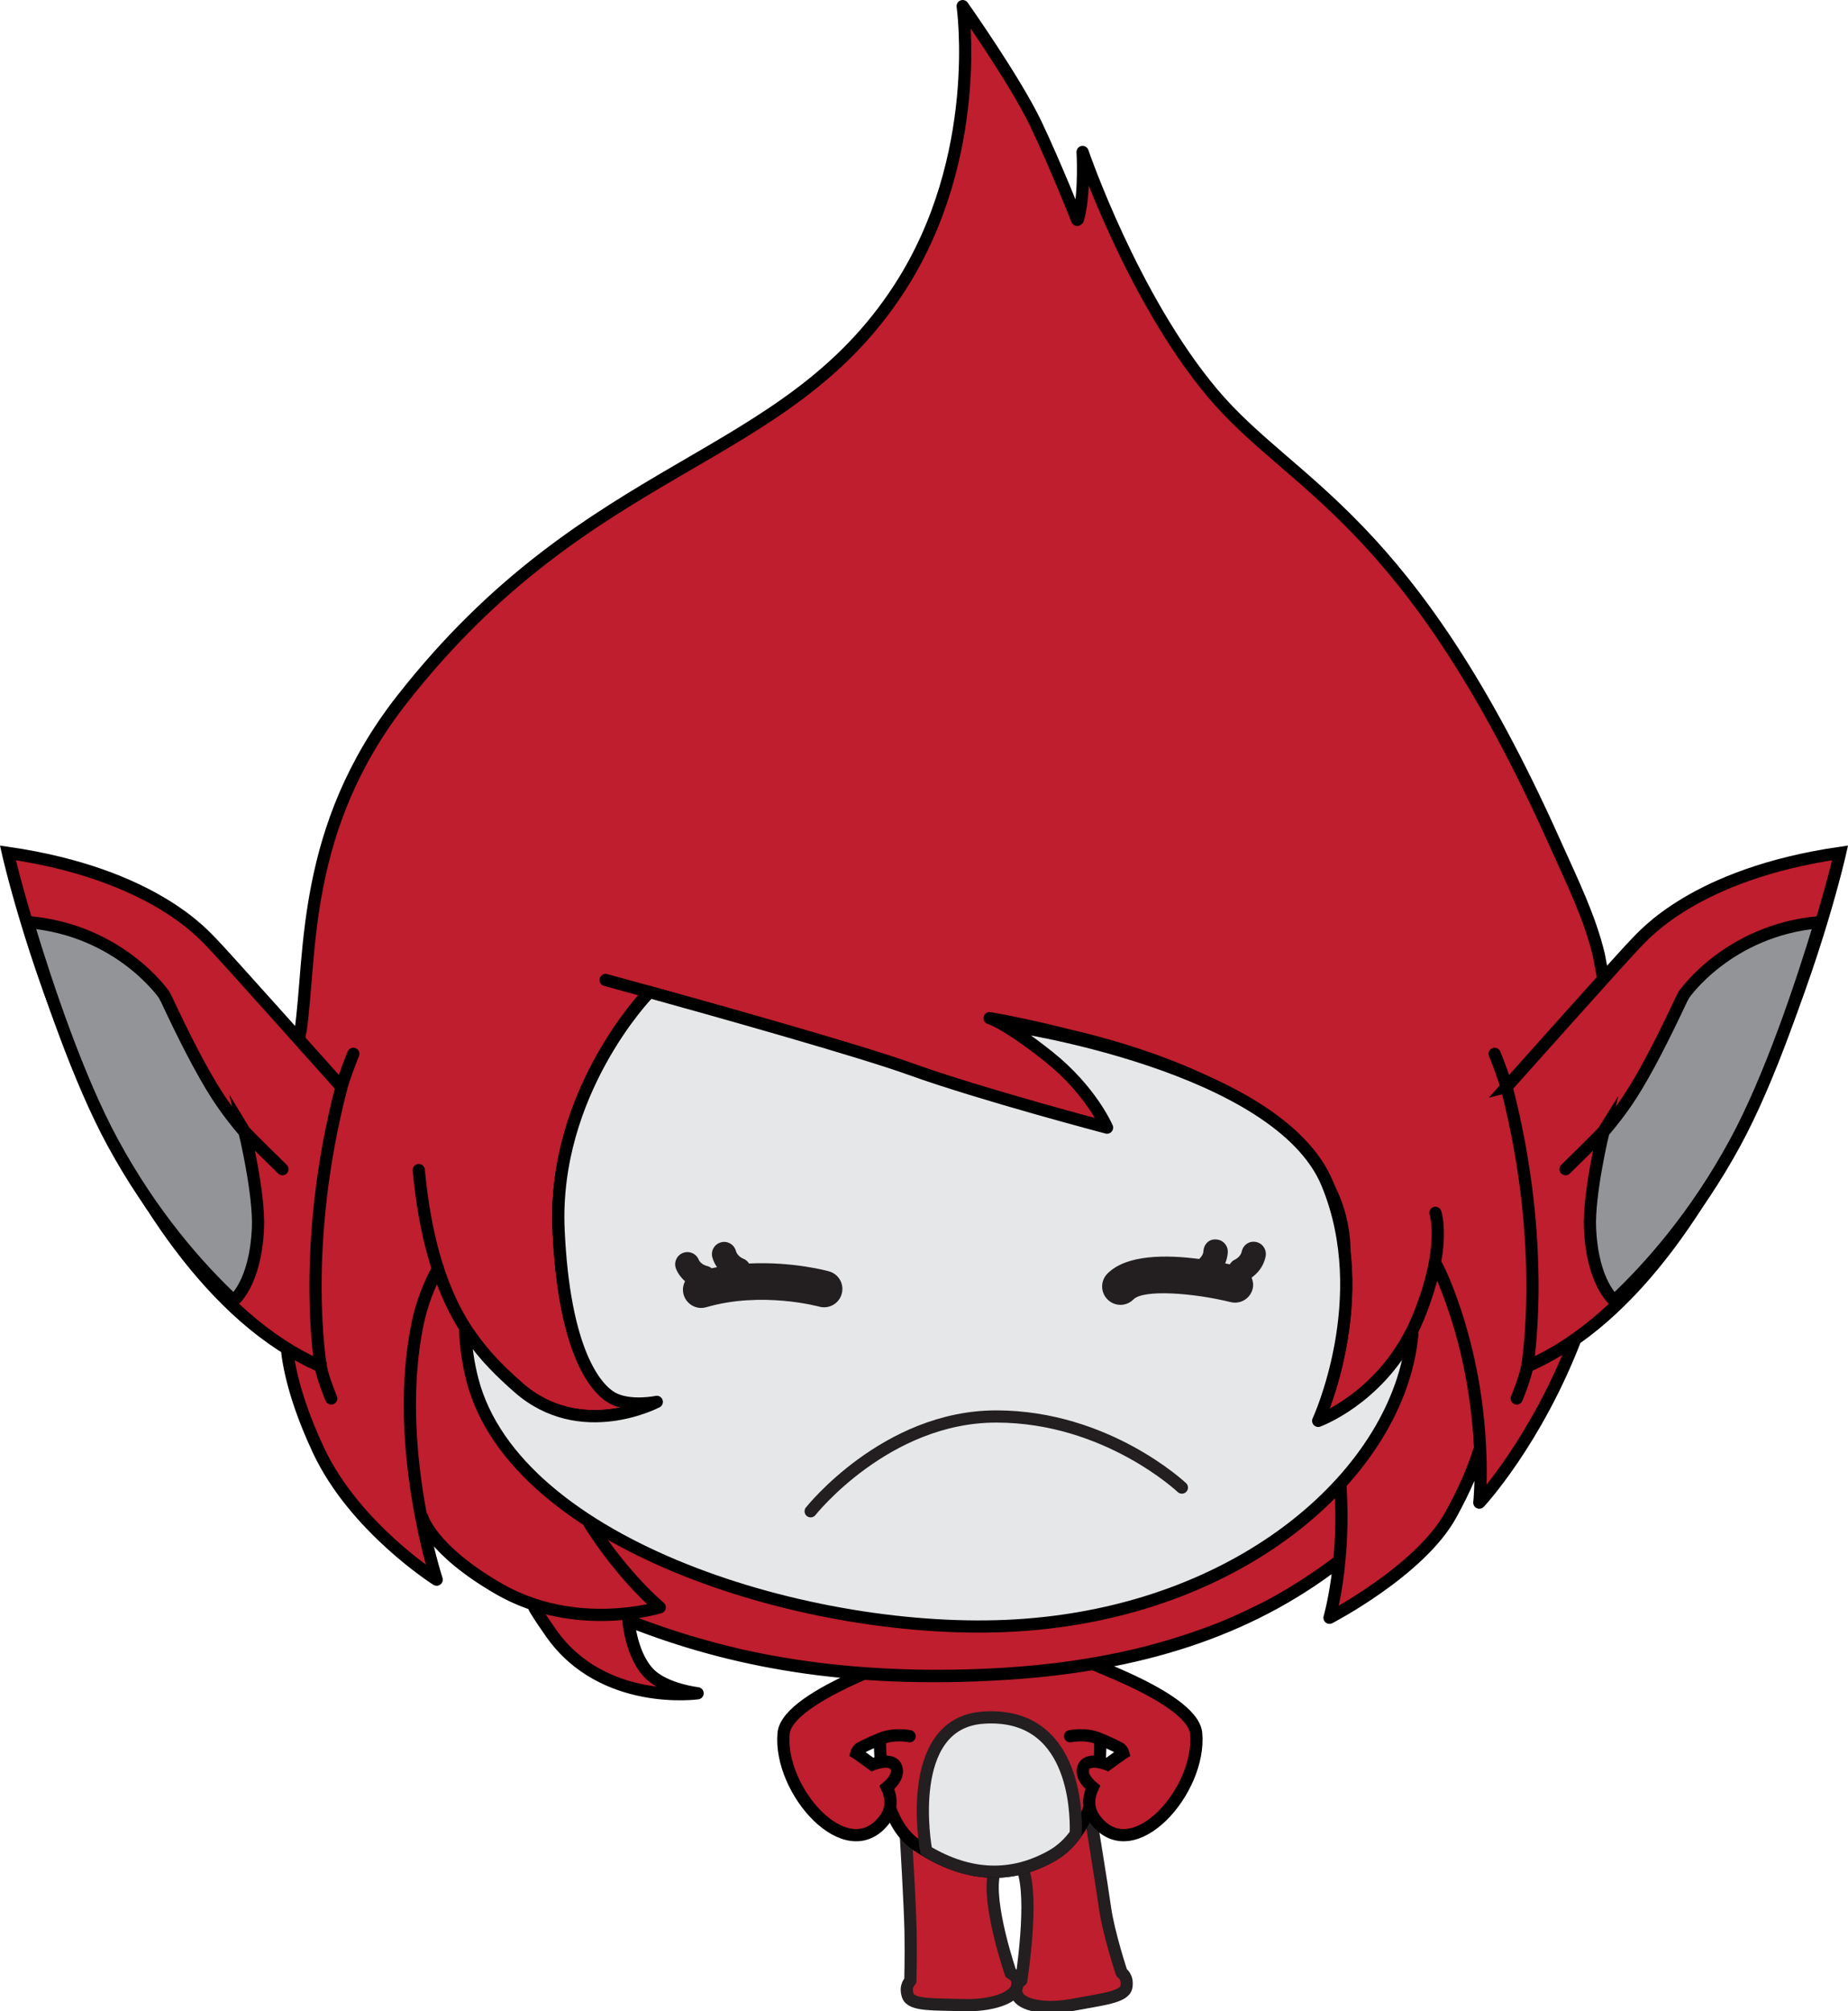 <svg version="1.1" xmlns="http://www.w3.org/2000/svg" xmlns:xlink="http://www.w3.org/1999/xlink" width="136.718" height="148.771" viewBox="0,0,136.718,148.771"><g transform="translate(-127.025,-127.005)"><g data-paper-data="{&quot;isPaintingLayer&quot;:true}" fill-rule="nonzero" stroke-width="0.902" stroke-miterlimit="10" stroke-dasharray="" stroke-dashoffset="0" style="mix-blend-mode: normal"><g><path d="M204.188,261.102c1.561,-0.455 3.479,0 3.479,0c0,0 0.849,5.16 1.109,7.027c0.261,1.869 1.227,4.794 1.227,4.794c0,0 0.488,0.292 0.352,1.056c-0.141,0.762 -1.819,0.91 -3.92,1.31c-2.099,0.395 -3.817,0.056 -4.147,-0.696c-0.333,-0.746 0.288,-1.096 0.288,-1.096c0,0 0.978,-6.163 0.087,-8.284c0.006,0.006 -0.468,-3.533 1.524,-4.111v0v0v0v0v0z" fill="#be1e2d" stroke="#231f20" stroke-linecap="round" stroke-linejoin="round"/><path d="M197.455,261.679v0v0v0v0v0v0c2.815,1.292 3.115,3.88 3.118,3.884c-0.559,2.226 1.226,7.396 1.226,7.396c0,0 0.667,0.245 0.459,1.034c-0.213,0.791 -1.854,1.393 -3.993,1.326c-2.136,-0.071 -3.816,0.042 -4.073,-0.692c-0.257,-0.734 0.181,-1.097 0.181,-1.097c0,0 0.05,-1.766 0.016,-3.654c-0.035,-1.882 -0.344,-7.05 -0.344,-7.05c0,0 1.566,-1.994 3.41,-1.147z" fill="#be1e2d" stroke="#231f20" stroke-linecap="round" stroke-linejoin="round"/><g><path d="M208.315,254.48v0v0v0v0v0v0c0.416,2.809 -0.253,7.982 -3.469,9.797c-3.184,1.792 -6.56,1.552 -10.059,-0.836c-2.9,-1.981 -2.83,-7.64 -2.527,-10.807v0c0,0 0.019,-7.326 6.185,-8.228c6.164,-0.902 9.027,4.717 9.504,8.225c0.15,0.619 0.276,1.248 0.366,1.849z" fill="#be1e2d" stroke="#000000" stroke-linecap="butt" stroke-linejoin="miter"/><path d="M206.615,262.529v0v0v0v0v0v0l-0.016,0.143c-0.472,0.653 -1.054,1.208 -1.754,1.603c-2.949,1.661 -6.062,1.578 -9.286,-0.342l-0.033,-0.144c0,0 -1.709,-9.317 4.232,-9.733c6.746,-0.468 6.9,6.915 6.857,8.475z" fill="#e6e7e8" stroke="#231f20" stroke-linecap="round" stroke-linejoin="round"/></g><path d="M194.322,255.43c0,0 -1.107,-0.245 -2.143,0.177c-0.957,0.389 -1.556,0.725 -1.556,0.725c-0.118,0.108 -0.209,0.223 -0.242,0.348l0.116,0.072l1.063,0.77c0,0 1.59,-0.638 1.801,0.316c0.12,0.539 -0.316,1.037 -0.719,1.373c0.356,0.777 0.416,1.621 -0.207,2.423c-2.773,3.568 -7.833,-2.198 -7.438,-6.42c0.135,-1.458 2.757,-2.982 5.296,-4.125c0,0 4.043,-1.839 5.004,-1.839" fill="#be1e2d" stroke="#000000" stroke-linecap="round" stroke-linejoin="miter"/><path d="M205.219,249.249c0.96,0 5.004,1.839 5.004,1.839c2.538,1.143 5.16,2.667 5.296,4.125c0.395,4.222 -4.665,9.987 -7.438,6.42c-0.624,-0.802 -0.564,-1.646 -0.208,-2.423c-0.403,-0.337 -0.839,-0.834 -0.719,-1.373c0.211,-0.954 1.801,-0.316 1.801,-0.316l1.063,-0.77l0.116,-0.072c-0.032,-0.126 -0.124,-0.24 -0.242,-0.348c0,0 -0.599,-0.336 -1.557,-0.725c-1.036,-0.422 -2.143,-0.177 -2.143,-0.177" fill="#be1e2d" stroke="#000000" stroke-linecap="round" stroke-linejoin="miter"/><g><g stroke="#000000" stroke-linecap="round" stroke-linejoin="round"><path d="M244.208,224.243l-0.536,1.553c-2.974,7.841 -7.201,12.354 -7.201,12.354c0,0 0.152,-1.4 0.07,-3.649l-0.132,-0.046c-0.382,1.184 -1.006,2.711 -2.048,4.597c-2.278,4.142 -8.973,7.615 -8.973,7.615c0,0 0.416,-1.424 0.677,-3.754l-0.095,-0.356c-0.727,0.558 -1.479,1.072 -2.238,1.571c-0.224,0.148 -0.448,0.292 -0.675,0.432c-0.692,0.43 -1.397,0.841 -2.116,1.224c-0.284,0.15 -0.581,0.289 -0.867,0.432c-0.525,0.263 -1.058,0.51 -1.598,0.751c-0.396,0.173 -0.797,0.347 -1.204,0.508c-0.422,0.17 -0.855,0.322 -1.285,0.481c-0.792,0.283 -1.597,0.548 -2.418,0.791c-0.268,0.079 -0.537,0.159 -0.809,0.233c-0.586,0.162 -1.177,0.319 -1.778,0.458l0.003,0.002c-3.018,0.702 -6.219,1.161 -9.646,1.373c-3.707,0.228 -7.069,0.191 -10.208,-0.028v0c-2.484,-0.173 -4.809,-0.471 -7.01,-0.875c-0.106,-0.019 -0.214,-0.039 -0.321,-0.057c-0.68,-0.13 -1.35,-0.267 -2.007,-0.414c-0.229,-0.054 -0.449,-0.111 -0.677,-0.167c-0.873,-0.207 -1.721,-0.434 -2.558,-0.677c-0.529,-0.153 -1.054,-0.31 -1.568,-0.477c-0.305,-0.096 -0.611,-0.198 -0.91,-0.3c-0.816,-0.281 -1.625,-0.568 -2.409,-0.876l-0.136,0.132c0.296,2.121 1.027,3.26 1.611,3.804c1.19,1.109 3.482,1.373 3.482,1.373c0,0 -7.004,0.98 -10.818,-4.427c-0.405,-0.576 -0.814,-1.171 -1.202,-1.805l-0.167,-0.363c-0.829,-0.277 -1.668,-0.645 -2.496,-1.119c-5.052,-2.911 -5.687,-5.311 -5.687,-5.311l0.106,0.88c0.486,2.293 0.961,3.742 0.961,3.742c0,0 -6.047,-3.827 -8.74,-9.561c-2.171,-4.632 -2.344,-7.433 -2.358,-7.907l-0.203,-1.682c-0.131,-6.596 0.279,-13.992 1.185,-21.268l0.056,-0.194c0.808,-5.625 0.024,-14.945 7.488,-24.48c13.988,-17.865 28.276,-17.244 36.822,-30.447c6.285,-9.713 4.67,-20.851 4.67,-20.851c0,0 3.854,5.457 5.394,8.662c1.487,3.124 3.079,7.15 3.079,7.15l0.051,-0.034c0.035,-0.117 0.067,-0.237 0.094,-0.357c0.421,-1.869 0.254,-4.633 0.254,-4.633c0,0 3.675,10.771 9.608,17.832c5.928,7.056 14.498,9.075 25.32,33.245c1.347,3.003 2.598,5.531 3.268,8.332l0.303,1.613c0.945,5.04 0.575,18.963 -1.409,24.978v0v0v0v0v0zM174.895,200.571c0,0 -7.009,7.281 -6.547,17.411c0.409,8.964 2.732,11.732 3.984,12.426c1.287,0.709 3.282,0.289 3.282,0.289c0,0 -5.644,2.989 -10.245,-1.067c-3.078,-2.711 -6.427,-6.208 -7.364,-16.075M233.219,216.715c0,0 0.871,2.494 -1.253,7.703c-2.388,5.87 -7.427,7.687 -7.427,7.687c0,0 4.188,-9.044 0.673,-17.546c-1.532,-3.714 -6.265,-6.482 -11.206,-8.435c-6.695,-2.652 -13.77,-3.807 -13.77,-3.807M236.44,234.354c-0.377,1.198 -1.01,2.763 -2.082,4.699c-2.278,4.143 -8.974,7.615 -8.974,7.615c0,0 1.211,-4.155 0.799,-9.876M159.432,220.826c-0.688,1.276 -1.216,2.644 -1.512,4.088c-1.859,9.009 1.412,18.933 1.412,18.933c0,0 -6.045,-3.825 -8.74,-9.561c-2.389,-5.092 -2.358,-7.974 -2.358,-7.974M243.669,225.801c-2.976,7.841 -7.201,12.353 -7.201,12.353c0,0 0.873,-7.953 -2.649,-16.455c-0.161,-0.385 -0.338,-0.758 -0.529,-1.121M200.24,202.317c0,0 1.198,0.319 4.361,2.836c3.162,2.517 4.326,5.263 4.326,5.263c0,0 -9.339,-2.46 -14.508,-4.318c-5.164,-1.86 -22.59,-6.606 -22.59,-6.606M170.67,239.757c2.531,3.976 5.165,6.14 5.165,6.14c0,0 -6.194,1.918 -11.884,-1.357c-5.052,-2.911 -5.687,-5.311 -5.687,-5.311M225.965,242.56c-6.675,5.135 -14.775,7.652 -24.623,8.259c-11.744,0.724 -20.327,-0.993 -27.664,-3.871M173.47,246.424c0.222,2.543 1.04,3.862 1.681,4.457c1.191,1.109 3.483,1.372 3.483,1.372c0,0 -7.006,0.983 -10.819,-4.425c-0.405,-0.578 -0.814,-1.171 -1.202,-1.805M200.917,202.619c0,0 25.579,3.12 25.579,17.082" fill="#be1e2d"/><path d="M231.508,225.736c-0.954,10.04 -12.496,20.516 -29.387,21.503c-14.911,0.88 -36.948,-5.826 -40.146,-18.174c-0.318,-1.241 -0.486,-2.439 -0.532,-3.592l0.324,0.239c1.132,1.657 2.387,2.849 3.603,3.921c4.601,4.054 10.245,1.065 10.245,1.065c0,0 -1.996,0.421 -3.282,-0.286c-1.252,-0.694 -3.575,-3.463 -3.984,-12.427c-0.462,-10.132 6.547,-17.411 6.547,-17.411l0.024,-0.233c5.245,1.453 15.695,4.387 19.498,5.756c5.17,1.861 14.507,4.318 14.507,4.318c0,0 -1.163,-2.746 -4.326,-5.263c-1.583,-1.26 -2.672,-1.968 -3.365,-2.362l0.651,0.102c0,0 19.721,2.914 23.333,11.666c3.514,8.503 -0.671,17.546 -0.671,17.546c0,0 4.29,-1.549 6.825,-6.395l0.137,0.027v0v0v0v0v0z" fill="#e6e7e8"/></g><g stroke="#000000" stroke-linecap="round" stroke-linejoin="miter"><path d="M238.48,207.408c0,0 9.086,-10.177 9.593,-10.659c0.507,-0.48 4.263,-5.087 15.087,-6.66c0,0 -6.951,30.913 -23.145,37.985c-0.001,-0.001 1.54,-8.846 -1.534,-20.666v0v0v0v0v0zM238.541,207.657c-0.233,-0.977 -0.94,-2.703 -0.94,-2.703M239.237,230.445c0,0 0.621,-1.483 0.774,-2.371" fill="#be1e2d"/><path d="M246.468,223.216c0,0 -1.624,-1.246 -1.81,-5.346c-0.12,-2.543 0.997,-7.181 0.997,-7.181l-0.092,0.148c0.709,-0.82 1.456,-1.777 2.133,-2.828c1.147,-1.777 2.489,-4.442 3.719,-7.069l0.191,-0.362c0,0 3.253,-4.757 9.994,-5.359l0.078,0.043c-1.421,4.699 -3.737,11.592 -6.303,16.3c-2.877,5.282 -6.208,9.118 -9.029,11.752l0.123,-0.097v0v0v0v0v0zM242.847,213.486c0,0 2.365,-2.312 2.808,-2.798" fill="#929497"/></g><g stroke="#000000" stroke-linecap="round" stroke-linejoin="miter"><path d="M150.754,228.074c-16.192,-7.072 -23.145,-37.984 -23.145,-37.984c10.825,1.574 14.582,6.18 15.087,6.66c0.505,0.481 9.594,10.659 9.594,10.659c-3.077,11.821 -1.536,20.666 -1.536,20.666v0v0v0v0v0zM153.165,204.954c0,0 -0.706,1.726 -0.94,2.703M150.754,228.074c0.154,0.888 0.776,2.371 0.776,2.371" fill="#be1e2d"/><path d="M144.419,223.313c-2.82,-2.635 -6.15,-6.471 -9.029,-11.752c-2.567,-4.708 -4.883,-11.601 -6.303,-16.3l0.078,-0.043c6.743,0.603 9.994,5.359 9.994,5.359l0.19,0.362c1.23,2.628 2.572,5.293 3.719,7.069c0.677,1.05 1.424,2.008 2.133,2.828l-0.09,-0.148c0,0 1.117,4.638 0.997,7.181c-0.187,4.1 -1.809,5.346 -1.809,5.346l0.119,0.097v0v0v0v0v0zM145.112,210.688c0.442,0.485 2.808,2.798 2.808,2.798" fill="#929497"/></g><path d="M186.999,238.792c0,0 5.552,-7.013 13.732,-7.013c8.178,0 13.732,5.26 13.732,5.26" fill="none" stroke="#231f20" stroke-linecap="round" stroke-linejoin="miter"/><path d="M220.659,219.933v0v0v0v0v0v0c-0.159,0.805 -0.642,1.286 -1.039,1.576c0.101,0.254 0.152,0.532 0.081,0.818c-0.177,0.725 -0.897,1.172 -1.636,0.991c-2.811,-0.694 -6.453,-0.945 -7.183,-0.2c-0.265,0.268 -0.613,0.403 -0.964,0.403c-0.344,0 -0.686,-0.131 -0.95,-0.392c-0.532,-0.523 -0.542,-1.38 -0.017,-1.914c1.415,-1.437 4.399,-1.4 6.788,-1.086c0.116,-0.1 0.301,-0.305 0.319,-0.588c0.028,-0.496 0.414,-0.911 0.949,-0.855c0.495,0.025 0.877,0.448 0.852,0.947c-0.017,0.314 -0.095,0.579 -0.192,0.821c0.118,0.024 0.231,0.046 0.337,0.07c0.097,-0.144 0.212,-0.273 0.381,-0.346c0.028,-0.015 0.426,-0.212 0.505,-0.598c0.098,-0.488 0.566,-0.814 1.061,-0.708c0.488,0.099 0.802,0.571 0.708,1.061z" fill="#231f20" stroke="none" stroke-linecap="butt" stroke-linejoin="miter"/><path d="M188.361,221.045v0v0v0v0v0v0c0.719,0.201 1.137,0.947 0.934,1.668c-0.201,0.721 -0.943,1.139 -1.668,0.941c-0.042,-0.013 -4.241,-1.154 -8.346,0.042c-0.126,0.036 -0.251,0.055 -0.377,0.055c-0.586,0 -1.128,-0.386 -1.3,-0.977c-0.103,-0.344 -0.052,-0.699 0.103,-0.996c-0.253,-0.222 -0.494,-0.509 -0.66,-0.904c-0.194,-0.459 0.02,-0.989 0.481,-1.184c0.455,-0.189 0.987,0.017 1.183,0.479c0.155,0.368 0.605,0.474 0.61,0.476c0.133,0.03 0.249,0.09 0.349,0.17c0.134,-0.027 0.268,-0.057 0.4,-0.079c-0.139,-0.209 -0.268,-0.445 -0.346,-0.733c-0.127,-0.484 0.159,-0.975 0.642,-1.105c0.486,-0.133 0.977,0.162 1.104,0.642c0.102,0.385 0.522,0.559 0.525,0.56c0.196,0.067 0.34,0.202 0.446,0.363c3.233,-0.151 5.775,0.541 5.92,0.582z" fill="#231f20" stroke="none" stroke-linecap="butt" stroke-linejoin="miter"/></g></g></g></g></svg>